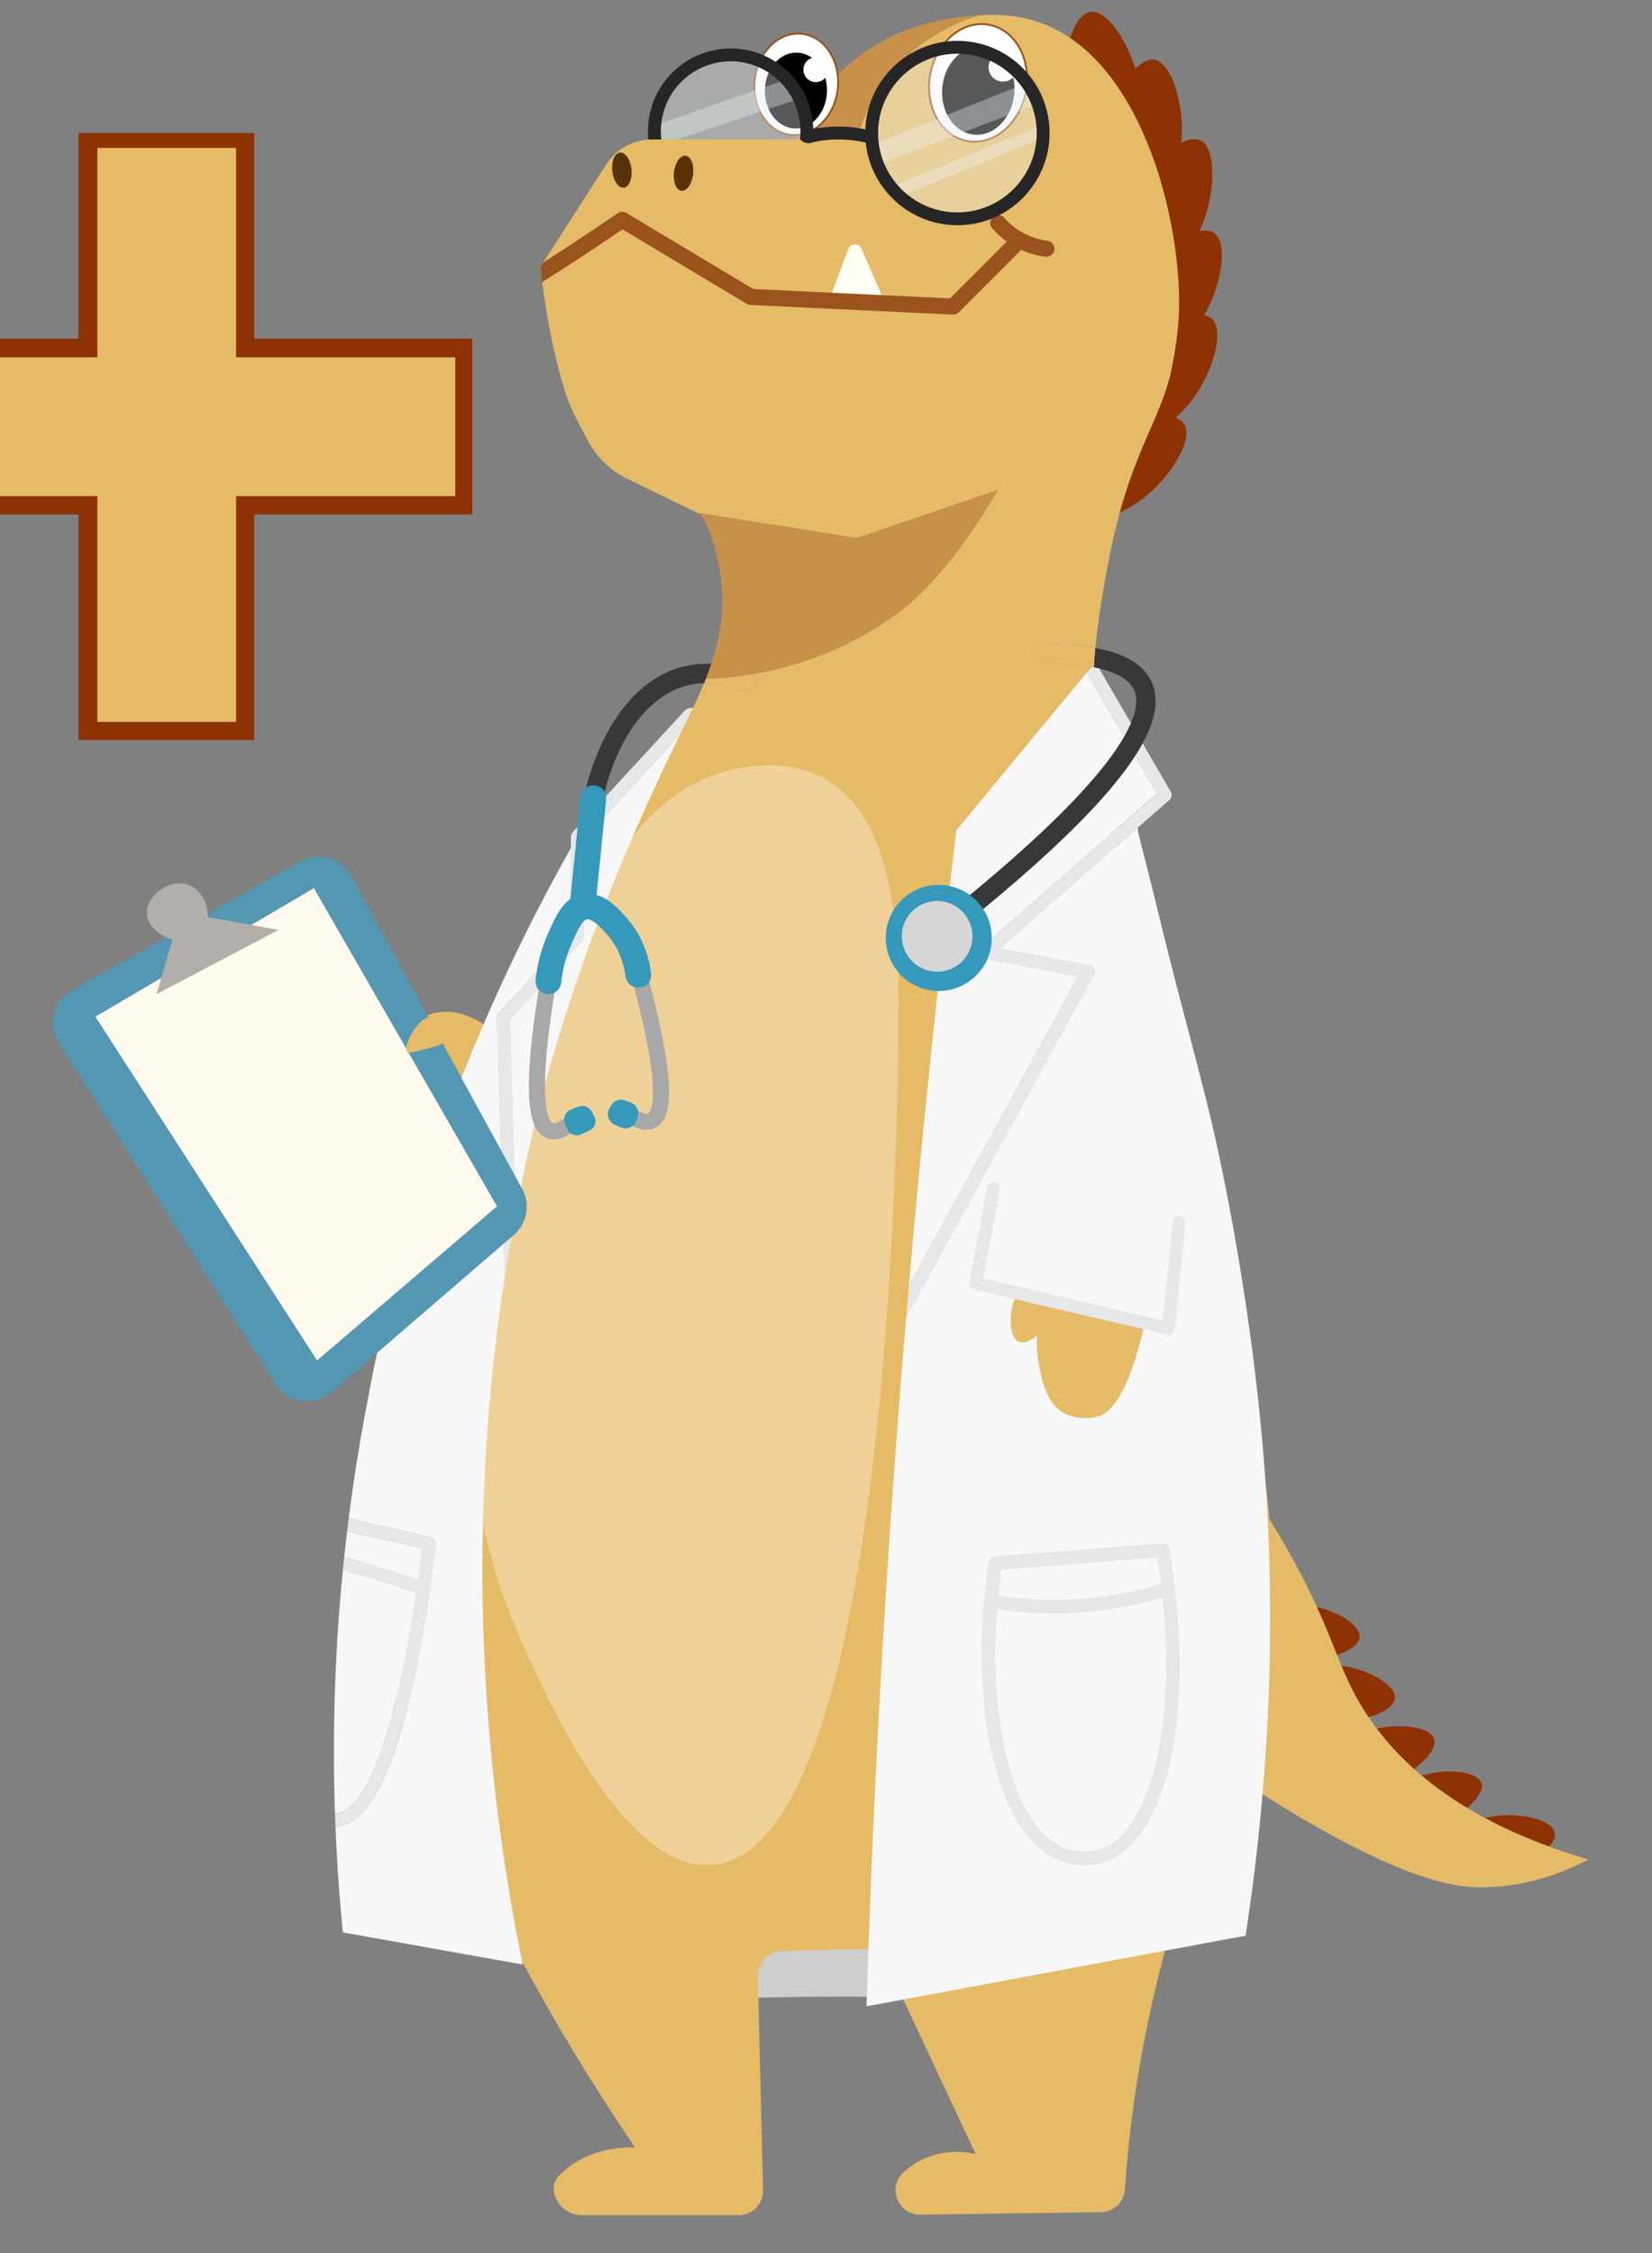 <?xml version="1.0" encoding="UTF-8"?>
<!-- Generator: Adobe Illustrator 24.0.2, SVG Export Plug-In . SVG Version: 6.00 Build 0)  -->
<svg enable-background="new 0 0 1080 1920" version="1.1" viewBox="100 500 880 1200" xml:space="preserve" xmlns="http://www.w3.org/2000/svg">
<rect x="100" y="500" width="880" height="1200" fill="#808080" stroke="none"/>
<style type="text/css">
	.trex-style0{fill:#E5BB67;}
	.trex-style1{fill:#CECECE;}
	.trex-style2{fill:#8E3203;}
	.trex-style3{fill:#FFFEF3;}
	.trex-style4{fill:#9B531E;}
	.trex-style5{opacity:0.41;fill:#9B531E;}
	.trex-style6{fill:#593206;}
	.trex-style7{fill:#FFFFFF;stroke:#9B531E;stroke-miterlimit:10;}
	.trex-style8{fill:#FFFFFF;}
	.trex-style9{opacity:0.38;fill:#FFF5E6;}
	.trex-style10{fill:#F7F7F7;}
	.trex-style11{fill:#E6E7E8;}
	.trex-style12{fill:#5497B2;}
	.trex-style13{fill:#FFF9EE;}
	.trex-style14{fill:#B2AFAA;}
	.trex-style15{opacity:0.36;fill:#F0F6F7;}
	.trex-style16{fill:#262626;}
	.trex-style17{fill:#37383A;}
	.trex-style18{fill:#A8A8A8;}
	.trex-style19{fill:#3599BC;}
	.trex-style20{fill:#D6D6D6;}
</style>

	<path class="trex-style0" d="m320.25 1044.9c2.52-1.95 5.94-3.99 10.27-5.13 15.52-4.09 28.98 7.01 30.8 8.56l-10.27 44.5-30.8-47.93z"/>
	<path class="trex-style1" d="m448.91 1481.4 185.58 29.23c-1.49 18.18-2.99 36.36-4.48 54.54-26.89-1.13-54.86-1.75-83.86-1.71-28.24 0.04-55.51 0.69-81.74 1.83-5.17-27.95-10.33-55.92-15.5-83.89z"/>
	
		<path class="trex-style2" d="m706.53 543.9c3.7 20.34-2.64 45.42-12.63 46.99-9.5 1.49-21.86-18.38-25.48-35.88-4.35-21.07 2.23-47.1 12.37-48.68 9.63-1.5 22.38 19.08 25.74 37.57z"/>
		<path class="trex-style2" d="m729.34 574.84c-1.83 20.59-14.61 43.09-24.65 41.95-9.56-1.09-16.2-23.53-15.04-41.36 1.4-21.47 14.66-44.82 24.85-43.65 9.68 1.12 16.51 24.34 14.84 43.06z"/>
		<path class="trex-style2" d="m740.19 620.26c-8.08 19.03-27.15 36.51-36.36 32.33-8.76-3.98-8.18-27.37-1.59-43.98 7.93-20 27.73-38.14 37.07-33.88 8.87 4.03 8.22 28.23 0.88 45.53z"/>
		<path class="trex-style2" d="m740.74 669.11c-10.76 17.65-32.18 32.16-40.68 26.69-8.09-5.21-4.1-28.27 4.84-43.74 10.76-18.63 32.99-33.69 41.61-28.12 8.18 5.28 4.01 29.13-5.77 45.17z"/>
		<path class="trex-style2" d="m900.64 1496.5c-15.17 3.29-34.16-0.83-35.59-8.29-1.36-7.1 13.24-16.88 26.29-20.04 15.7-3.8 35.41 0.48 36.85 8.05 1.37 7.2-13.75 17.29-27.55 20.28z"/>
		<path class="trex-style2" d="m866.8 1471.2c-13.23 4.65-30.75 2.99-32.89-3.62-2.04-6.29 9.93-16.78 21.27-21.08 13.65-5.17 31.83-3.45 34 3.27 2.05 6.37-10.35 17.2-22.38 21.43z"/>
		<path class="trex-style2" d="m839.06 1449.7c-14.65 5.15-34 3.41-36.34-3.82-2.23-6.87 11.05-18.39 23.6-23.14 15.11-5.72 35.2-3.91 37.57 3.42 2.25 6.97-11.51 18.86-24.83 23.54z"/>
		<path class="trex-style2" d="m811.08 1416.6c-15.5-0.91-32.68-9.98-32.06-17.55 0.6-7.2 17.29-12.7 30.71-12.24 16.15 0.56 33.98 9.98 33.34 17.66-0.61 7.3-17.9 12.96-31.99 12.13z"/>
		<path class="trex-style2" d="m792.26 1384.1c-15.5-0.91-32.68-9.98-32.06-17.55 0.6-7.2 17.29-12.7 30.71-12.24 16.15 0.56 33.98 9.98 33.34 17.66-0.62 7.29-17.9 12.95-31.99 12.13z"/>
		<path class="trex-style2" d="m734.44 713.81c-12.69 16.32-35.61 28.31-43.44 21.91-7.45-6.09-0.88-28.55 9.76-42.91 12.8-17.29 36.59-29.74 44.53-23.24 7.53 6.19 0.69 29.41-10.85 44.24z"/>
		<path class="trex-style2" d="m708.79 765.54c-16.44 12.53-41.67 18.26-47.6 10.07-5.64-7.79 6.45-27.82 20.41-38.99 16.8-13.44 42.98-19.39 48.99-11.07 5.7 7.89-6.85 28.6-21.8 39.99z"/>
	
	<path class="trex-style0" d="m773.77 1392.3c-10.7 52.73-25.57 54.54-47.92 128.35-17.49 57.74-24.1 108.48-26.66 145.55-0.46 6.73-6.02 11.96-12.78 12.05l-96.16 1.27c-11.95 0.15-17.73-14.51-8.93-22.59 1.75-1.59 3.7-3.11 5.92-4.5 14.84-9.31 29.91-5.78 32.52-5.13-15.92-33.95-31.83-67.89-47.73-101.83-2.19-4.69-6.95-7.62-12.1-7.48l-43.59 1.15c-7.15 0.19-12.82 6.14-12.65 13.3l2.79 114.08c0.17 7.29-5.68 13.3-12.99 13.3h-83.43c-7.68 0-14.39-5.73-15.04-13.4-0.36-4.4 1.64-6.66 3.97-8.85 15.61-14.67 35.39-13.93 39.36-13.69-23.26-34.19-53.89-83.26-83.86-145.47-35.68-74.07-53.51-111.1-59.9-160.87-12.13-94.57 21.14-173.38 46.21-232.75 18.6-44.05 32.62-77.27 51.39-108.18 3.59-5.94 7.38-11.79 11.4-17.63 0.07-0.1 0.14-0.19 0.21-0.29l0.02-0.02c0.99-1.45 2-2.91 3.05-4.35 3.18-4.48 6.54-8.95 10.08-13.45 0.84-1.1 1.71-2.17 2.58-3.27 0.05-0.07 0.14-0.17 0.24-0.29 3.06-3.82 26.56-33.58 47.68-76.72 2.48-5.07 4.72-9.91 6.73-14.65 0.31-0.7 0.6-1.42 0.89-2.12 6.61-0.17 13.71 1.15 21.22 3.97 2.64 1.01 5.61-0.34 6.61-2.99 0.99-2.65-0.34-5.61-2.99-6.61-7.27-2.72-14.31-4.26-21-4.59 4.42-13.09 6.54-25.74 5.66-39.76-0.87-14.26-4.59-26.13-8.23-34.79-1.1-2.6-3.01-4.76-5.44-6.16-0.02 0-0.02-0.02-0.03-0.02-0.27-0.17-0.55-0.33-0.84-0.46-11.84-5.73-23.7-11.47-35.55-17.2-9.1-4.42-16.6-11.59-21.36-20.52-5.32-9.96-9.65-17.8-12.41-26.95-3.7-12.3-8.59-31.52-11.89-57.47-0.33-2.64-0.65-5.36-0.94-8.13l1.52-2.38 33.47-52.08c5.39-8.37 14.67-13.43 24.61-13.43h76.45c0.77-1.93 1.71-4.11 2.86-6.49 4.06-8.4 10.59-19.2 21.1-29.45 24.4-23.82 53.52-27.86 63.32-29.09 2.82-0.36 6.37-0.8 10.41-1.06 8.16-0.55 18.38-0.36 28.96 2.77 60.62 17.94 81.22 116.85 77.01 162.58-1.32 14.29-4.38 27.01-4.38 27.01-7.68 28.89-22.49 43.4-33.27 101.35-2.21 11.91-4.84 26.41-6.4 43.2-7.38-1.35-16.05-2.05-26.08-2.12h-0.03c-2.82 0-5.12 2.28-5.13 5.1-0.02 2.84 2.26 5.15 5.1 5.17 9.94 0.05 18.41 0.79 25.36 2.16-0.74 12.46-0.8 26.03 0.34 40.63 0.45 5.63 1.03 10.94 1.73 15.97 0.65 4.62 1.42 9.04 2.28 13.28 7.39 36.44 22.16 61.23 38.78 112.8 3.94 12.24 14.38 52.83 29.09 135.2 19.71 110.54 29.59 165.8 18.79 219.04z"/>
	<path class="trex-style3" d="m541.02 661.56 10.83-28.89c1.2-3.19 5.67-3.31 7.03-0.19l12.72 29.08h-30.58z"/>
	
		
			<path class="trex-style4" d="m645.02 632.08-34.23 34.23c-0.8 0.8-1.9 1.25-3.03 1.25h-0.21l-107.82-5.13c-0.7-0.03-1.39-0.24-2-0.62l-66.09-39.65c-9.46 6.43-19.08 12.84-28.63 19.05-4.71 3.05-9.46 6.09-14.22 9.1-0.33-2.64-0.65-5.36-0.94-8.13l1.52-2.38c3.01-1.92 6.01-3.85 8.98-5.78 10.25-6.66 20.59-13.54 30.72-20.47 1.37-0.96 3.18-1.01 4.62-0.14l67.53 40.51 104.84 5 32.89-32.89c1.68-1.66 4.38-1.66 6.06 0 1.67 1.66 1.67 4.37 0.01 6.05z"/>
		
		
			<path class="trex-style4" d="m657.4 636.75c-0.18 0-0.36-0.01-0.54-0.03-4.6-0.58-9.05-1.85-13.23-3.78-5.78-2.67-10.87-6.48-15.12-11.34-1.56-1.78-1.38-4.48 0.4-6.04s4.48-1.37 6.04 0.4c3.45 3.94 7.58 7.04 12.26 9.2 3.39 1.56 6.99 2.59 10.72 3.06 2.34 0.3 4 2.44 3.71 4.78-0.28 2.17-2.12 3.75-4.24 3.75z"/>
		
	
	<path class="trex-style0" d="m730.15 1248.7c17.37 18.97 42.38 49.65 64.15 92.33 17.37 34.04 19.03 48.96 32.52 70.17 16.43 25.85 48.72 58.35 119.32 79.2-12.4 6.49-31.62 14.31-55.45 14.84-10.9 0.24-36.43-0.75-98.83-37.73-22.44-13.3-51.77-32.51-83.96-59.14l22.25-159.67z"/>
	<path class="trex-style5" d="m621.59 508.19c-13.76 4.26-31.78 12.82-46.34 30.15-11.09 13.19-16.28 26.83-18.83 35.94h-32.52c0.96-2.16 1.92-4.33 2.86-6.49 4.06-8.4 10.59-19.2 21.1-29.45 24.4-23.82 53.52-27.86 63.32-29.09 2.83-0.36 6.37-0.81 10.41-1.06z"/>
	
		
			<ellipse class="trex-style6" transform="matrix(.119 -.993 .993 .119 -179.21 982.56)" cx="464.01" cy="592.25" rx="9.41" ry="5.13"/>
		
			<ellipse class="trex-style6" transform="matrix(.994 -.108 .108 .994 -61.418 50.204)" cx="431.49" cy="590.54" rx="5.13" ry="9.41"/>
	
	
		
			<ellipse class="trex-style7" transform="matrix(.187 -.982 .982 .187 -29.439 1052.5)" cx="621.27" cy="544.06" rx="31.52" ry="25.89"/>
		<ellipse transform="matrix(.1 -.995 .995 .1 13.57 1111.4)" cx="621.03" cy="548.18" rx="23.53" ry="19.25"/>
		<circle class="trex-style8" cx="634.29" cy="535.78" r="7.7"/>
	
	
		
			<ellipse class="trex-style7" transform="matrix(.112 -.994 .994 .112 -76.341 1004.7)" cx="523.96" cy="545.08" rx="27.07" ry="22.24"/>
		<ellipse transform="matrix(.026 -1 1 .026 -38.264 1058)" cx="524.03" cy="548.62" rx="20.21" ry="16.54"/>
		<circle class="trex-style8" cx="534.57" cy="537.13" r="6.61"/>
	
	<path class="trex-style9" d="m385.28 1065.4c18.36-61.69 41.77-136.76 99.26-154.02 4.91-1.47 31.7-9.52 54.76 3.42 37.76 21.18 39.61 84.05 39.36 123.22-0.28 42.96-2.88 447.63-99.26 455.23-47.83 3.77-89.99-92.51-102.68-121.51-49.18-112.34-18.67-214.83 8.56-306.34z"/>
	
		<path class="trex-style10" d="m681.01 1351.3c12.7-1.28 25.32-3.83 37.56-7.55-0.58-4.7-1.25-9.48-2.03-14.37l-83.39 6.45c-0.64 4.78-1.17 9.5-1.61 14.18 16.41 2.49 33.03 2.94 49.47 1.29z"/>
		<path class="trex-style10" d="m681.7 1358.1c-6.78 0.68-13.6 1.03-20.42 1.03-10.13 0-20.25-0.79-30.3-2.3-4.58 62.06 8.5 113.42 33.56 126.46 2.21 1.15 13.81 6.55 25.66 0.04 21.37-11.74 36.86-60.21 29.17-132.67-12.3 3.65-24.95 6.15-37.67 7.44z"/>
		<path class="trex-style10" d="m773.77 1284.5c-7.19-97.93-27.02-181.41-29.09-189.96-7.96-32.91-18.06-67.98-30.67-120.62-0.46-1.95-3.53-14.08-7.56-29.98-0.31-1.2-0.38-2.28-0.26-3.27l-73.74 64.52 47.83 8.97c1.08 0.21 1.99 0.91 2.46 1.9 0.46 0.99 0.43 2.16-0.1 3.11l-99.93 182.42c-2.04 24.01-3.95 48.23-5.75 72.65-7.48 101.47-12.46 199.67-15.4 294.36 67.31-12.54 134.63-25.11 201.94-37.65 15.69-101.77 14.68-186.18 10.27-246.45zm-80.28 204.79c-5.43 2.98-10.81 3.99-15.58 3.99-8.31 0-14.79-3.04-16.53-3.95-31.18-16.23-45.42-80.88-34.63-157.22 0.23-1.59 1.52-2.81 3.13-2.93l89.28-6.91c1.78-0.13 3.35 1.1 3.64 2.85 1.11 6.66 2.03 13.23 2.79 19.7 0.03 0.08 0.08 0.16 0.1 0.24 0.17 0.52 0.19 1.05 0.11 1.55 7.95 70.26-4.53 127.42-32.31 142.68z"/>
		<path class="trex-style10" d="m624.24 1010.6c-1.28-0.26-2.33-1.2-2.67-2.46-0.34-1.27 0.07-2.62 1.04-3.49l93.72-81.99-37.45-64.4c-23.14 27.98-46.28 55.96-69.41 83.94-9.57 78.23-18.11 159.11-25.33 242.52l90.22-164.72-50.12-9.4z"/>
		<path class="trex-style10" d="m410.95 998.7c0 0.86-0.33 1.68-0.89 2.29l-38.44 42.31 3.06 102.61c1.18-6.25 2.43-12.54 3.75-18.86 19.83-94.98 53.63-174.15 83.65-235.61l-51.14 55.53v51.73z"/>
		<path class="trex-style10" d="m321.79 1348.4c-12.92-4.42-26.08-8.59-39.14-12.44-4.74 47.87-5.49 91.59-4.23 129.93 0.19 0 0.36 0 0.55-0.02 16.43-1.01 31.75-43.4 42.82-117.47z"/>
		<path class="trex-style10" d="m365.64 1039.7 38.47-42.34v-45.71c-33.65 59.73-72 142.34-97.55 245.55-9.62 38.8-16.31 76.07-20.81 111.36l43.83 10.23c1.71 0.39 2.84 2.02 2.62 3.77-12.13 98.23-29.91 148.75-52.81 150.17-0.22 0.02-0.46 0.02-0.68 0.02 0.82 20.52 2.22 39.41 3.9 56.46 31.95 5.7 63.89 11.41 95.84 17.11-17.17-83.77-33.22-213.12-9.58-366.41l-4.11-137.8c-0.03-0.89 0.28-1.75 0.88-2.41z"/>
		<path class="trex-style10" d="m322.78 1341.6c0.77-5.43 1.52-11.02 2.24-16.75l-40.11-9.36c-0.56 4.59-1.08 9.14-1.56 13.66 0.07 0.02 0.14 0.03 0.21 0.05 13.09 3.8 26.25 7.98 39.22 12.4z"/>
		<path class="trex-style11" d="m467.02 877.22c-1.06 0.25-1.77 0.8-2.1 1.09l-59.9 65.03c-0.58 0.62-0.91 1.45-0.91 2.31v51.73l-38.47 42.34c-0.6 0.67-0.91 1.52-0.89 2.41l4.11 137.8c1.71-11.21 3.66-22.56 5.84-34.02l-3.06-102.61 38.44-42.31c0.56-0.62 0.89-1.44 0.89-2.29v-51.72l51.14-55.53c1.8-3.68 3.58-7.29 5.34-10.83 0.21-0.49 0.43-0.98 0.64-1.46 0.36-0.65 0.72-1.31 1.07-1.96-0.44-0.09-1.21-0.2-2.14 0.02z"/>
		<path class="trex-style11" d="m332.2 1322.6c0.22-1.75-0.91-3.37-2.62-3.77l-43.83-10.23c-0.29 2.29-0.58 4.57-0.84 6.85l40.11 9.36c-0.72 5.73-1.47 11.33-2.24 16.75-12.97-4.42-26.13-8.59-39.22-12.41-0.07-0.02-0.14-0.03-0.21-0.05-0.24 2.31-0.48 4.62-0.7 6.91 13.06 3.85 26.22 8.03 39.14 12.44-11.07 74.07-26.39 116.46-42.82 117.47-0.19 0.02-0.36 0.02-0.55 0.02 0.09 2.31 0.17 4.59 0.27 6.85 0.22 0 0.46 0 0.68-0.02 22.91-1.41 40.69-51.93 52.83-150.17z"/>
		<path class="trex-style11" d="m725.69 1345.1c-0.03-0.08-0.07-0.16-0.1-0.24-0.76-6.47-1.68-13.04-2.79-19.7-0.29-1.75-1.86-2.97-3.64-2.85l-89.28 6.91c-1.6 0.12-2.9 1.34-3.13 2.93-10.79 76.34 3.45 140.99 34.63 157.22 1.75 0.91 8.22 3.95 16.53 3.95 4.77 0 10.15-1 15.58-3.99 27.78-15.27 40.26-72.43 32.31-142.68 0.07-0.5 0.05-1.03-0.11-1.55zm-9.15-15.72c0.78 4.89 1.45 9.67 2.03 14.37-12.24 3.72-24.86 6.27-37.56 7.55-16.44 1.66-33.06 1.21-49.46-1.28 0.44-4.68 0.97-9.41 1.61-14.18l83.38-6.46zm-26.34 153.95c-11.85 6.51-23.45 1.11-25.66-0.04-25.06-13.04-38.14-64.4-33.56-126.46 10.05 1.5 20.17 2.3 30.3 2.3 6.82 0 13.64-0.34 20.42-1.03 12.73-1.28 25.38-3.79 37.67-7.45 7.68 72.47-7.81 120.94-29.17 132.68z"/>
		<path class="trex-style11" d="m682.74 1016.1c-0.48-0.99-1.39-1.69-2.46-1.9l-47.83-8.97 73.74-64.52 16.79-14.68c1.23-1.08 1.52-2.89 0.7-4.31l-39.63-68.17c-0.24 0.02-0.56-0.06-0.98-0.27-1.39 1.68-2.79 3.37-4.18 5.05l37.45 64.4-93.72 81.99c-0.98 0.87-1.39 2.22-1.04 3.49 0.34 1.27 1.39 2.21 2.67 2.46l50.13 9.4-90.22 164.72c-0.5 5.6-0.98 11.21-1.44 16.84l99.93-182.42c0.52-0.96 0.55-2.12 0.09-3.11z"/>
	
	<path class="trex-style0" d="m655.57 1119.7-8.13 61.29c-3.08 3.3-8.06 9.74-8.82 18.66-0.18 2.06-1.1 12.84 4.15 14.93 3.89 1.55 8.8-2.61 9.58-3.28-0.19 3.75-0.14 9.13 1.06 15.43 1.46 7.69 3.82 20.07 12.83 25.66 0 0 7.25 4.5 17.71 2.33 27.36-5.66 35.77-115.18 37.15-134.53l-65.53-0.49z"/>
	
		<path class="trex-style10" d="m665.58 1082.4c1.65 15.55-19.92 26.82-34.11 38.52l-11.73 62.57 102.68 23.96 10.27-102.68-67.11-22.37z"/>
		
			<path class="trex-style11" d="m724.68 1150.6-5.27 52.69-95.7-22.33 8.85-47.22c0.33-1.75-0.76-3.45-2.48-3.9-0.02-0.01-0.04-0.01-0.07-0.02-1.9-0.5-3.82 0.72-4.18 2.65l-9.46 50.45c-0.34 1.8 0.8 3.55 2.59 3.96l102.68 23.96c0.26 0.06 0.52 0.09 0.78 0.09 0.71 0 1.41-0.22 1.99-0.64 0.8-0.57 1.32-1.46 1.41-2.44l5.66-56.57c0.18-1.78-1.06-3.4-2.82-3.69-0.02 0-0.05-0.01-0.07-0.01-1.92-0.31-3.72 1.07-3.91 3.02z"/>
		
	
	
		<path class="trex-style12" d="m138.22 1027.5 121.85-68.71c9.58-5.4 21.74-1.93 27.01 7.73l91.11 166.79c4.46 8.16 2.61 18.33-4.44 24.41l-97.39 83.93c-9.12 7.86-23.09 5.79-29.54-4.37l-115.57-182.01c-6.06-9.54-2.88-22.22 6.97-27.77z"/>
		<polygon class="trex-style13" points="150.82 1041.5 267.2 973.03 364.75 1142.5 268.91 1224.6"/>
		<path class="trex-style14" d="m191.9 1000.4c-7.69-2.16-13.28-7.76-13.69-13.69-0.66-9.59 12.32-19.08 22.25-15.4 6.07 2.25 10.28 9.15 10.27 17.11 12.55 2.28 25.1 4.56 37.65 6.85-21.68 11.41-43.35 22.82-65.03 34.23 2.84-9.71 5.7-19.41 8.55-29.1z"/>
	
	<path class="trex-style0" d="m330.52 1041.5c-7.14-1.18-16.35 15.85-13.69 18.83 0.71 0.79 3.9-0.03 10.27-1.71 8.55-2.25 9.34-3.22 9.72-3.86 2.31-4.02-1.66-12.5-6.3-13.26z"/>
	
		
			<path class="trex-style15" d="m527.33 569.15c0 1.75-0.12 3.46-0.36 5.13h-74.58c-0.24-1.68-0.36-3.39-0.36-5.13 0-1.2 0.05-2.4 0.17-3.56 1.8-19.12 17.88-34.09 37.48-34.09 10.66 0 20.3 4.43 27.14 11.55 2.86 2.96 5.22 6.38 6.97 10.17 2.27 4.82 3.54 10.23 3.54 15.93z"/>
			<polygon class="trex-style15" points="527.33 552.03 460.58 574.28 449.17 574.28 446.89 567.44 452.2 565.59 516.82 543.05 520.48 541.77"/>
		
		
			<circle class="trex-style15" cx="611.19" cy="570.86" r="44.5"/>
			<polygon class="trex-style15" points="566.69 587.97 652.92 555.41 647.31 544.06 563.27 577.7"/>
			<polygon class="trex-style15" points="573.54 599.95 657.39 565.72 657.39 572.57 575.91 606.16"/>
		
		
			
				<path class="trex-style16" d="m452.03 569.84c0-20.5 16.68-37.18 37.18-37.18s37.18 16.68 37.18 37.18c0 1.43-0.09 2.83-0.25 4.22 0.33 0.4 1.27 1.46 2.9 1.93 1.82 0.53 3.32 0 3.78-0.19 0.27-1.95 0.41-3.94 0.41-5.96 0-24.28-19.75-44.03-44.03-44.03s-44.03 19.75-44.03 44.03c0 1.5 0.08 2.98 0.22 4.44h6.9c-0.16-1.45-0.26-2.93-0.26-4.44z"/>
			
			
				<path class="trex-style16" d="m610 619.96c-27.07 0-49.1-22.03-49.1-49.1s22.03-49.1 49.1-49.1 49.1 22.03 49.1 49.1-22.02 49.1-49.1 49.1zm0-91.36c-23.3 0-42.26 18.96-42.26 42.26s18.96 42.26 42.26 42.26 42.26-18.96 42.26-42.26-18.96-42.26-42.26-42.26z"/>
			
			
				<path class="trex-style16" d="m530.71 576.27c0.68-0.18 1.38-0.32 2.07-0.47-0.9-0.25-1.7-0.68-2.47-1.09l0.4 1.56z"/>
				<path class="trex-style16" d="m544.37 567.44c-5.17 0.16-10.34 0.9-15.37 2.2l1.31 5.07c0.77 0.41 1.57 0.84 2.47 1.09 3.88-0.86 7.84-1.39 11.8-1.51 5.99-0.19 12 0.48 17.84 1.98l1.7-6.63c-6.47-1.67-13.12-2.41-19.75-2.2z"/>
			
		
	
	
		
			<path class="trex-style0" d="m502.87 864.82c-0.99 2.65-3.97 4-6.61 2.99-7.51-2.82-14.62-4.14-21.22-3.97 0.29-0.72 0.58-1.45 0.87-2.17 1.08-2.7 2.05-5.39 2.96-8.04 6.69 0.33 13.73 1.87 21 4.59 2.66 0.99 4 3.95 3 6.6z"/>
			<path class="trex-style17" d="m478.88 853.63c-0.91 2.65-1.88 5.34-2.96 8.04-0.29 0.72-0.58 1.45-0.87 2.17-3.39 0.09-6.64 0.56-9.75 1.44-20.16 5.66-35.65 27.04-43.23 56.51-3.06 11.88-4.84 25.09-5.13 39.11-0.09 5.1 0 10.32 0.31 15.62 0.05 0.92 0.1 1.85 0.17 2.77 0.02 0.29 0.02 0.58 0 0.87 0 0.07-0.02 0.12-0.02 0.19-0.02 0.1-0.02 0.19-0.05 0.29-0.44 2.22-2.31 3.95-4.69 4.12-0.12 0.02-0.24 0.02-0.36 0.02-2.67 0-4.93-2.07-5.12-4.77-0.07-0.98-0.14-1.95-0.19-2.91-0.05-0.92-0.1-1.85-0.14-2.76-0.87-19.75 1.08-38.4 5.36-54.87 8.63-33.15 26.7-57.45 50.31-64.09 5.2-1.44 10.66-2.04 16.36-1.75z"/>
		
		
			<path class="trex-style18" d="m395.02 1106.9c-1.23 0-2.4-0.21-3.53-0.63-8.03-2.99-14.85-14.73-4.54-79.13 0.37-2.33 2.57-3.92 4.9-3.55s3.92 2.57 3.55 4.9c-10.3 64.31-1.92 69.39-0.93 69.76 0.79 0.29 2.64-0.1 5.48-2.07 1.94-1.35 4.61-0.86 5.95 1.08 1.35 1.94 0.86 4.61-1.08 5.95-3.53 2.46-6.81 3.69-9.8 3.69z"/>
		
		
			<path class="trex-style18" d="m444.35 1101.7c-2.69 0-5.7-0.92-9-2.75-2.07-1.14-2.81-3.75-1.67-5.82 1.14-2.06 3.75-2.82 5.82-1.67 3.03 1.68 4.91 1.89 5.66 1.52 0.95-0.47 8.78-6.36-7.88-69.32-0.6-2.28 0.76-4.63 3.04-5.23 2.28-0.61 4.63 0.76 5.23 3.04 16.69 63.06 11.07 75.42 3.38 79.19-1.4 0.69-2.93 1.04-4.58 1.04z"/>
		
		
			<path class="trex-style19" d="m400.9 1098 1.17 3.11c1.11 2.96 4.48 4.37 7.36 3.09l4.54-2.02c2.97-1.32 4.14-4.91 2.53-7.73l-1.52-2.66c-1.33-2.34-4.17-3.36-6.69-2.41l-4.19 1.57c-2.83 1.05-4.26 4.21-3.2 7.05z"/>
		
		
			<path class="trex-style19" d="m439.6 1095.2-0.68 1.81c-1.24 3.32-5.03 4.9-8.26 3.46l-3.21-1.43c-3.33-1.48-4.65-5.51-2.84-8.68l0.87-1.52c1.5-2.62 4.68-3.77 7.51-2.71l3.02 1.13c3.17 1.21 4.78 4.76 3.59 7.94z"/>
		
		
			<path class="trex-style0" d="m683.51 845.09c-0.31 3.34-0.58 6.78-0.79 10.3-6.95-1.37-15.42-2.11-25.36-2.16-2.84-0.02-5.12-2.33-5.1-5.17 0.02-2.82 2.31-5.1 5.13-5.1h0.03c10.04 0.08 18.71 0.78 26.09 2.13z"/>
			<path class="trex-style17" d="m687.07 925.27c-14.99 16.86-36.04 36.4-63.32 58.91-2.69 2.22-5.44 4.48-8.27 6.76-4.76 3.85-9.69 7.79-14.8 11.81-0.94 0.74-2.07 1.1-3.18 1.1-1.52 0-3.03-0.67-4.04-1.97-1.75-2.22-1.37-5.44 0.86-7.2 4.76-3.75 9.31-7.38 13.67-10.9 2.98-2.41 5.85-4.76 8.64-7.07 33.42-27.59 54.8-48.65 68.16-64.71 21.15-25.4 22.23-38.27 19.29-44.62-2.64-5.66-9.89-9.69-21.36-11.98 0.21-3.53 0.48-6.97 0.79-10.3 15.81 2.93 25.67 8.88 29.88 17.97 6.66 14.33-1.8 34.68-26.32 62.2z"/>
		
		<circle class="trex-style19" cx="600.06" cy="999.56" r="28.24"/>
		<circle class="trex-style20" cx="599.21" cy="998.7" r="18.83"/>
		
			<path class="trex-style19" d="m410.59 986.5c-0.24 0-0.47-0.01-0.71-0.04-3.76-0.39-6.49-3.75-6.1-7.51 0.7-6.77 1.4-13.54 2.08-20.3 1.16-11.43 2.3-22.83 3.42-34.21 0.37-3.76 3.73-6.51 7.48-6.14 3.76 0.37 6.51 3.72 6.14 7.48-1.12 11.39-2.26 22.81-3.43 34.25-0.69 6.77-1.38 13.54-2.09 20.33-0.35 3.52-3.33 6.14-6.79 6.14z"/>
		
		
			<path class="trex-style19" d="m392.14 1029.5c-0.24 0-0.49-0.01-0.74-0.04-3.76-0.4-6.48-3.77-6.08-7.53 0.9-8.47 3.09-16.7 6.49-24.45 4.38-9.99 8.52-19.42 18.2-21.26 11.13-2.11 20 8.22 24.27 13.18 6.74 7.84 11.08 17.84 12.55 28.92 0.5 3.75-2.14 7.19-5.88 7.69-3.76 0.49-7.19-2.14-7.69-5.88-0.78-5.89-3.04-14.44-9.36-21.8-1.98-2.3-7.99-9.27-11.34-8.66-2.59 0.49-5.57 7.3-8.21 13.3-2.84 6.46-4.66 13.33-5.41 20.4-0.38 3.52-3.35 6.13-6.8 6.13z"/>
		
	
	<path class="trex-style5" d="m631.72 760.82c-8.47 14.41-28.99 48.11-54.76 66.74-39.16 28.31-79.97 33.34-101.04 34.11 6.38-16.07 9.67-30.94 8.63-47.8-0.87-14.26-4.59-26.13-8.23-34.79-1.1-2.6-3.01-4.76-5.44-6.16l85.55 13.57 75.29-25.67z"/>

<g transform="matrix(1.15 0 0 1.15 137 -4.363)" stroke-width=".869"><g transform="matrix(.669 0 0 .669 -31.322 165.7)" stroke-width="1.3"><rect transform="translate(-46.415,2.264)" x="-48.092" y="640.1" width="420.26" height="121.67" fill="#8e3203"/><rect transform="rotate(90,-24.34,-22.075)" x="497.7" y="-221.17" width="420.26" height="121.67" fill="#8e3203"/><rect x="-83.396" y="655.25" width="397.36" height="96.069" fill="#e5bb67"/><rect transform="rotate(90)" x="510.27" y="-162.19" width="397.36" height="96.069" fill="#e5bb67"/></g></g></svg>
